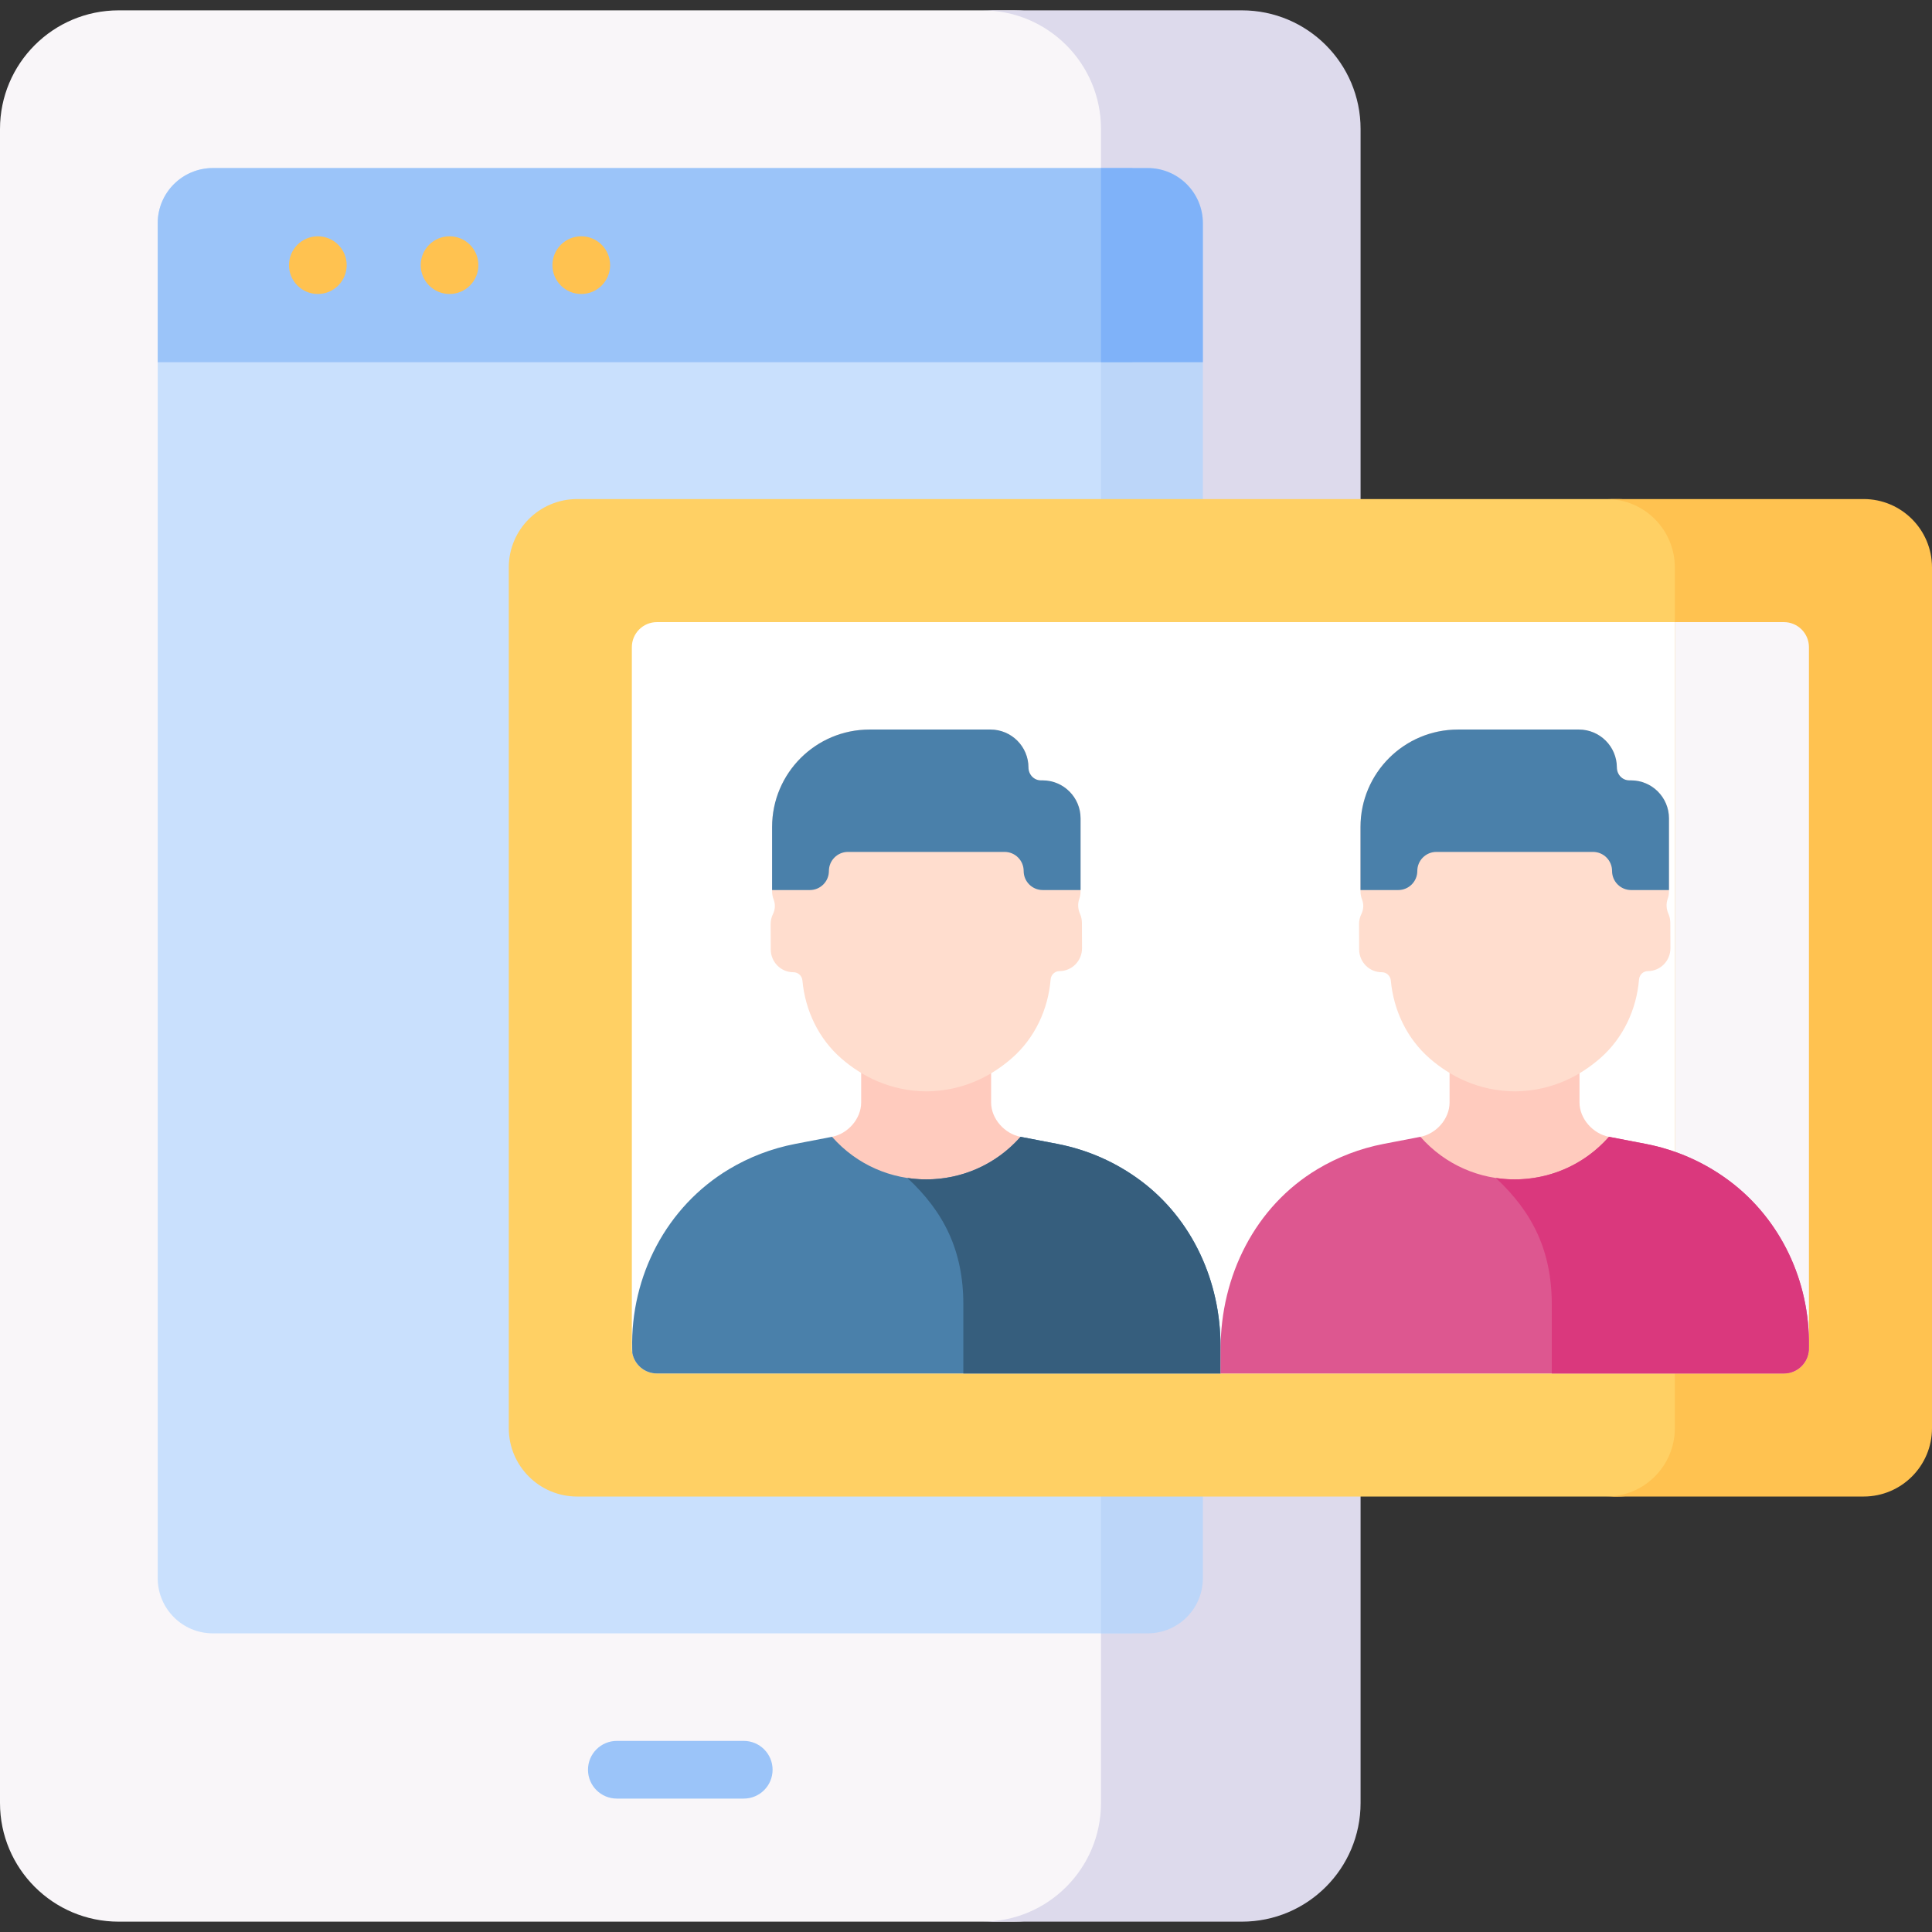 <svg id="Capa_1" enable-background="new 0 0 512 512" height="512" viewBox="0 0 512 512" width="512" xmlns="http://www.w3.org/2000/svg"><rect x="0" y="0" width="512" height="512" fill="#333333" stroke="none"/><g><g><g><g><g><g><g><g><path d="m300.103 477.805v-443.61c0-17.37-14.082-31.452-31.452-31.452h-237.199c-17.37 0-31.452 14.081-31.452 31.452v443.611c0 17.37 14.082 31.452 31.452 31.452h237.199c17.37-.001 31.452-14.082 31.452-31.453z" fill="#f9f6f9"/><path d="m329.116 2.743h-68.792c17.37 0 31.452 14.082 31.452 31.452v443.611c0 17.37-14.082 31.452-31.452 31.452h68.792c17.37 0 31.452-14.082 31.452-31.452v-443.611c0-17.371-14.081-31.452-31.452-31.452z" fill="#dddaec"/><path d="m300.103 44.538h-243.698c-8.069 0-14.61 6.541-14.61 14.61v359.098c0 8.069 6.541 14.61 14.61 14.61h243.697v-388.318z" fill="#c9e0fd"/><path d="m304.163 44.538h-12.387v388.318h12.387c8.069 0 14.61-6.541 14.61-14.61v-359.098c0-8.069-6.541-14.61-14.61-14.61z" fill="#bcd6f9"/><path d="m300.103 44.538h-243.698c-8.069 0-14.61 6.541-14.61 14.61v36.846h258.307v-51.456z" fill="#9bc4f9"/><path d="m304.163 44.538h-12.387v51.456h26.997v-36.846c0-8.069-6.542-14.61-14.61-14.61z" fill="#7fb2f9"/></g><g><path d="m197.1 476.645h-33.632c-4.221 0-7.644-3.422-7.644-7.644 0-4.221 3.422-7.644 7.644-7.644h33.632c4.221 0 7.644 3.422 7.644 7.644-.001 4.221-3.423 7.644-7.644 7.644z" fill="#9bc4f9"/></g></g><g fill="#ffc250"><circle cx="84.23" cy="70.266" r="7.644"/><circle cx="119.135" cy="70.266" r="7.644"/><circle cx="154.041" cy="70.266" r="7.644"/></g></g></g></g></g></g><g><g><g><g><g><g><path d="m446.905 378.478v-228.105c0-10.006-8.111-18.117-18.117-18.118h-275.837c-10.006 0-18.118 8.112-18.118 18.118v228.106c0 10.006 8.112 18.118 18.118 18.118h275.837c10.005-.001 18.117-8.113 18.117-18.119z" fill="#ffd064"/><path d="m446.905 164.867h-272.82c-3.667 0-6.639 2.972-6.639 6.639v185.838c0 3.667 2.972 6.639 6.639 6.639h272.82z" fill="#fff"/></g></g></g></g><g><g><g><g><path d="m493.882 132.254h-68.153c10.006 0 18.118 8.112 18.118 18.118v228.106c0 10.006-8.112 18.118-18.118 18.118h68.153c10.006 0 18.118-8.112 18.118-18.118v-228.105c0-10.007-8.112-18.119-18.118-18.119z" fill="#ffc250"/><path d="m472.749 164.867h-28.901v199.116h28.901c3.667 0 6.639-2.972 6.639-6.639v-185.838c0-3.666-2.973-6.639-6.639-6.639z" fill="#f9f6f9"/></g></g></g></g></g><g><g><g><g><g><g><g><g><g><g><g><path d="m270.452 301.268c-4.24-.816-7.798-4.788-7.798-9.107v-24.739h-34.435v24.739c0 4.412-3.599 8.315-7.721 9.107 0 0 12.658 20.924 24.939 20.981 12.837.06 25.015-20.981 25.015-20.981z" fill="#ffcbbe"/></g></g></g></g></g></g></g></g></g><g><path d="m302.347 312.932c-6.391-4.782-13.912-8.203-22.178-9.794l-9.717-1.87-.017.019c-13.257 15.029-36.692 15.021-49.938-.019l-9.717 1.87c-6.357 1.223-12.274 3.529-17.574 6.704-16.57 9.926-26.127 28.337-25.668 47.648.009.378.019.743.029 1.099.583 3.071 3.278 5.394 6.518 5.394h149.362c.001-.939.002-5.991.002-7.242 0-17.106-7.405-33.559-21.102-43.809z" fill="#4a80aa"/></g><g><path d="m302.347 312.932c-6.391-4.782-13.912-8.203-22.178-9.794l-9.717-1.87-.017.019c-7.836 8.883-19.227 12.51-29.969 10.887 9.659 8.966 14.829 19.24 14.829 33.51 0 1.251-.001 17.36-.002 18.299h68.153c.001-.939.002-5.991.002-7.242.001-17.106-7.404-33.559-21.101-43.809z" fill="#365e7d"/></g></g><g><g><g><g><g><g><g><g><g><g><path d="m426.385 301.268c-4.24-.816-7.798-4.788-7.798-9.107v-24.739h-34.435v24.739c0 4.412-3.599 8.315-7.721 9.107 0 0 12.658 20.924 24.939 20.981 12.837.06 25.015-20.981 25.015-20.981z" fill="#ffcbbe"/></g></g></g></g></g></g></g></g></g><path d="m458.28 312.932c-6.39-4.782-13.912-8.203-22.178-9.794l-9.717-1.87-.017.019c-13.257 15.029-36.692 15.021-49.938-.019l-9.717 1.87c-6.357 1.223-12.274 3.529-17.575 6.704-16.57 9.926-25.668 28.332-25.668 47.648l-.024 6.493h149.302c3.506 0 6.371-2.72 6.615-6.164.006-.352.012-.709.018-1.078.255-17.104-7.404-33.559-21.101-43.809z" fill="#dd5790"/></g></g><path d="m286.719 244.572c-.004-.866-.188-1.687-.515-2.429-.558-1.264-.638-2.656-.176-3.958.219-.617.336-1.277.336-1.958v-19.352c0-5.561-4.508-10.069-10.069-10.069h-.44c-1.873 0-3.296-1.555-3.301-3.428-.015-5.548-4.517-10.042-10.069-10.042h-32.048c-14.262 0-25.824 11.562-25.824 25.824v17.066c0 .755.144 1.484.409 2.158.486 1.234.419 2.635-.168 3.824-.403.817-.629 1.739-.625 2.716l.028 6.703c.014 3.341 2.701 6.037 6.001 6.023 1.242-.005 2.275.941 2.388 2.179.729 7.978 4.326 15.5 10.383 20.733 5.32 4.597 12.788 8.598 22.63 8.667 9.842-.153 17.276-4.217 22.558-8.86 6.013-5.285 9.547-12.838 10.21-20.822.103-1.238 1.127-2.193 2.369-2.198 3.3-.014 5.965-2.734 5.951-6.074z" fill="#ffddce"/><path d="m442.652 244.572c-.004-.866-.188-1.687-.515-2.429-.558-1.264-.638-2.656-.176-3.958.219-.617.336-1.277.336-1.958v-19.352c0-5.561-4.508-10.069-10.069-10.069h-.44c-1.873 0-3.296-1.555-3.301-3.428-.015-5.548-4.517-10.042-10.069-10.042h-32.048c-14.262 0-25.824 11.562-25.824 25.824v17.066c0 .755.144 1.484.409 2.158.486 1.234.419 2.635-.168 3.824-.403.817-.629 1.739-.625 2.716l.028 6.703c.014 3.341 2.701 6.037 6.001 6.023 1.242-.005 2.275.941 2.388 2.179.729 7.978 4.326 15.5 10.383 20.733 5.32 4.597 12.788 8.598 22.63 8.667 9.842-.153 17.276-4.217 22.558-8.86 6.013-5.285 9.547-12.838 10.21-20.822.103-1.238 1.127-2.193 2.369-2.198 3.3-.014 5.965-2.734 5.951-6.074z" fill="#ffddce"/><path d="m214.615 235.872c2.791 0 5.053-2.262 5.053-5.053s2.262-5.053 5.053-5.053h41.507c2.791 0 5.053 2.262 5.053 5.053s2.262 5.053 5.053 5.053h10.029v-18.997c0-5.561-4.508-10.069-10.069-10.069h-.439c-1.873 0-3.296-1.555-3.301-3.428-.015-5.548-4.517-10.042-10.069-10.042h-32.048c-14.262 0-25.824 11.562-25.824 25.824v16.711h10.002z" fill="#4a80aa"/><path d="m370.548 235.872c2.791 0 5.053-2.262 5.053-5.053s2.262-5.053 5.053-5.053h41.507c2.791 0 5.053 2.262 5.053 5.053s2.262 5.053 5.053 5.053h10.029v-18.997c0-5.561-4.508-10.069-10.069-10.069h-.439c-1.873 0-3.296-1.555-3.301-3.428-.015-5.548-4.517-10.042-10.069-10.042h-32.048c-14.262 0-25.824 11.562-25.824 25.824v16.711h10.002z" fill="#4a80aa"/><path d="m472.749 363.983c3.506 0 6.371-2.72 6.615-6.164.006-.352.012-.709.018-1.078.255-17.105-7.405-33.56-21.101-43.809-6.39-4.782-13.912-8.203-22.178-9.794l-9.717-1.87-.017.019c-7.834 8.881-19.222 12.508-29.961 10.888 9.658 8.966 14.828 19.24 14.828 33.509 0 1.251-.001 17.36-.002 18.299z" fill="#da387d"/></g></g></svg>